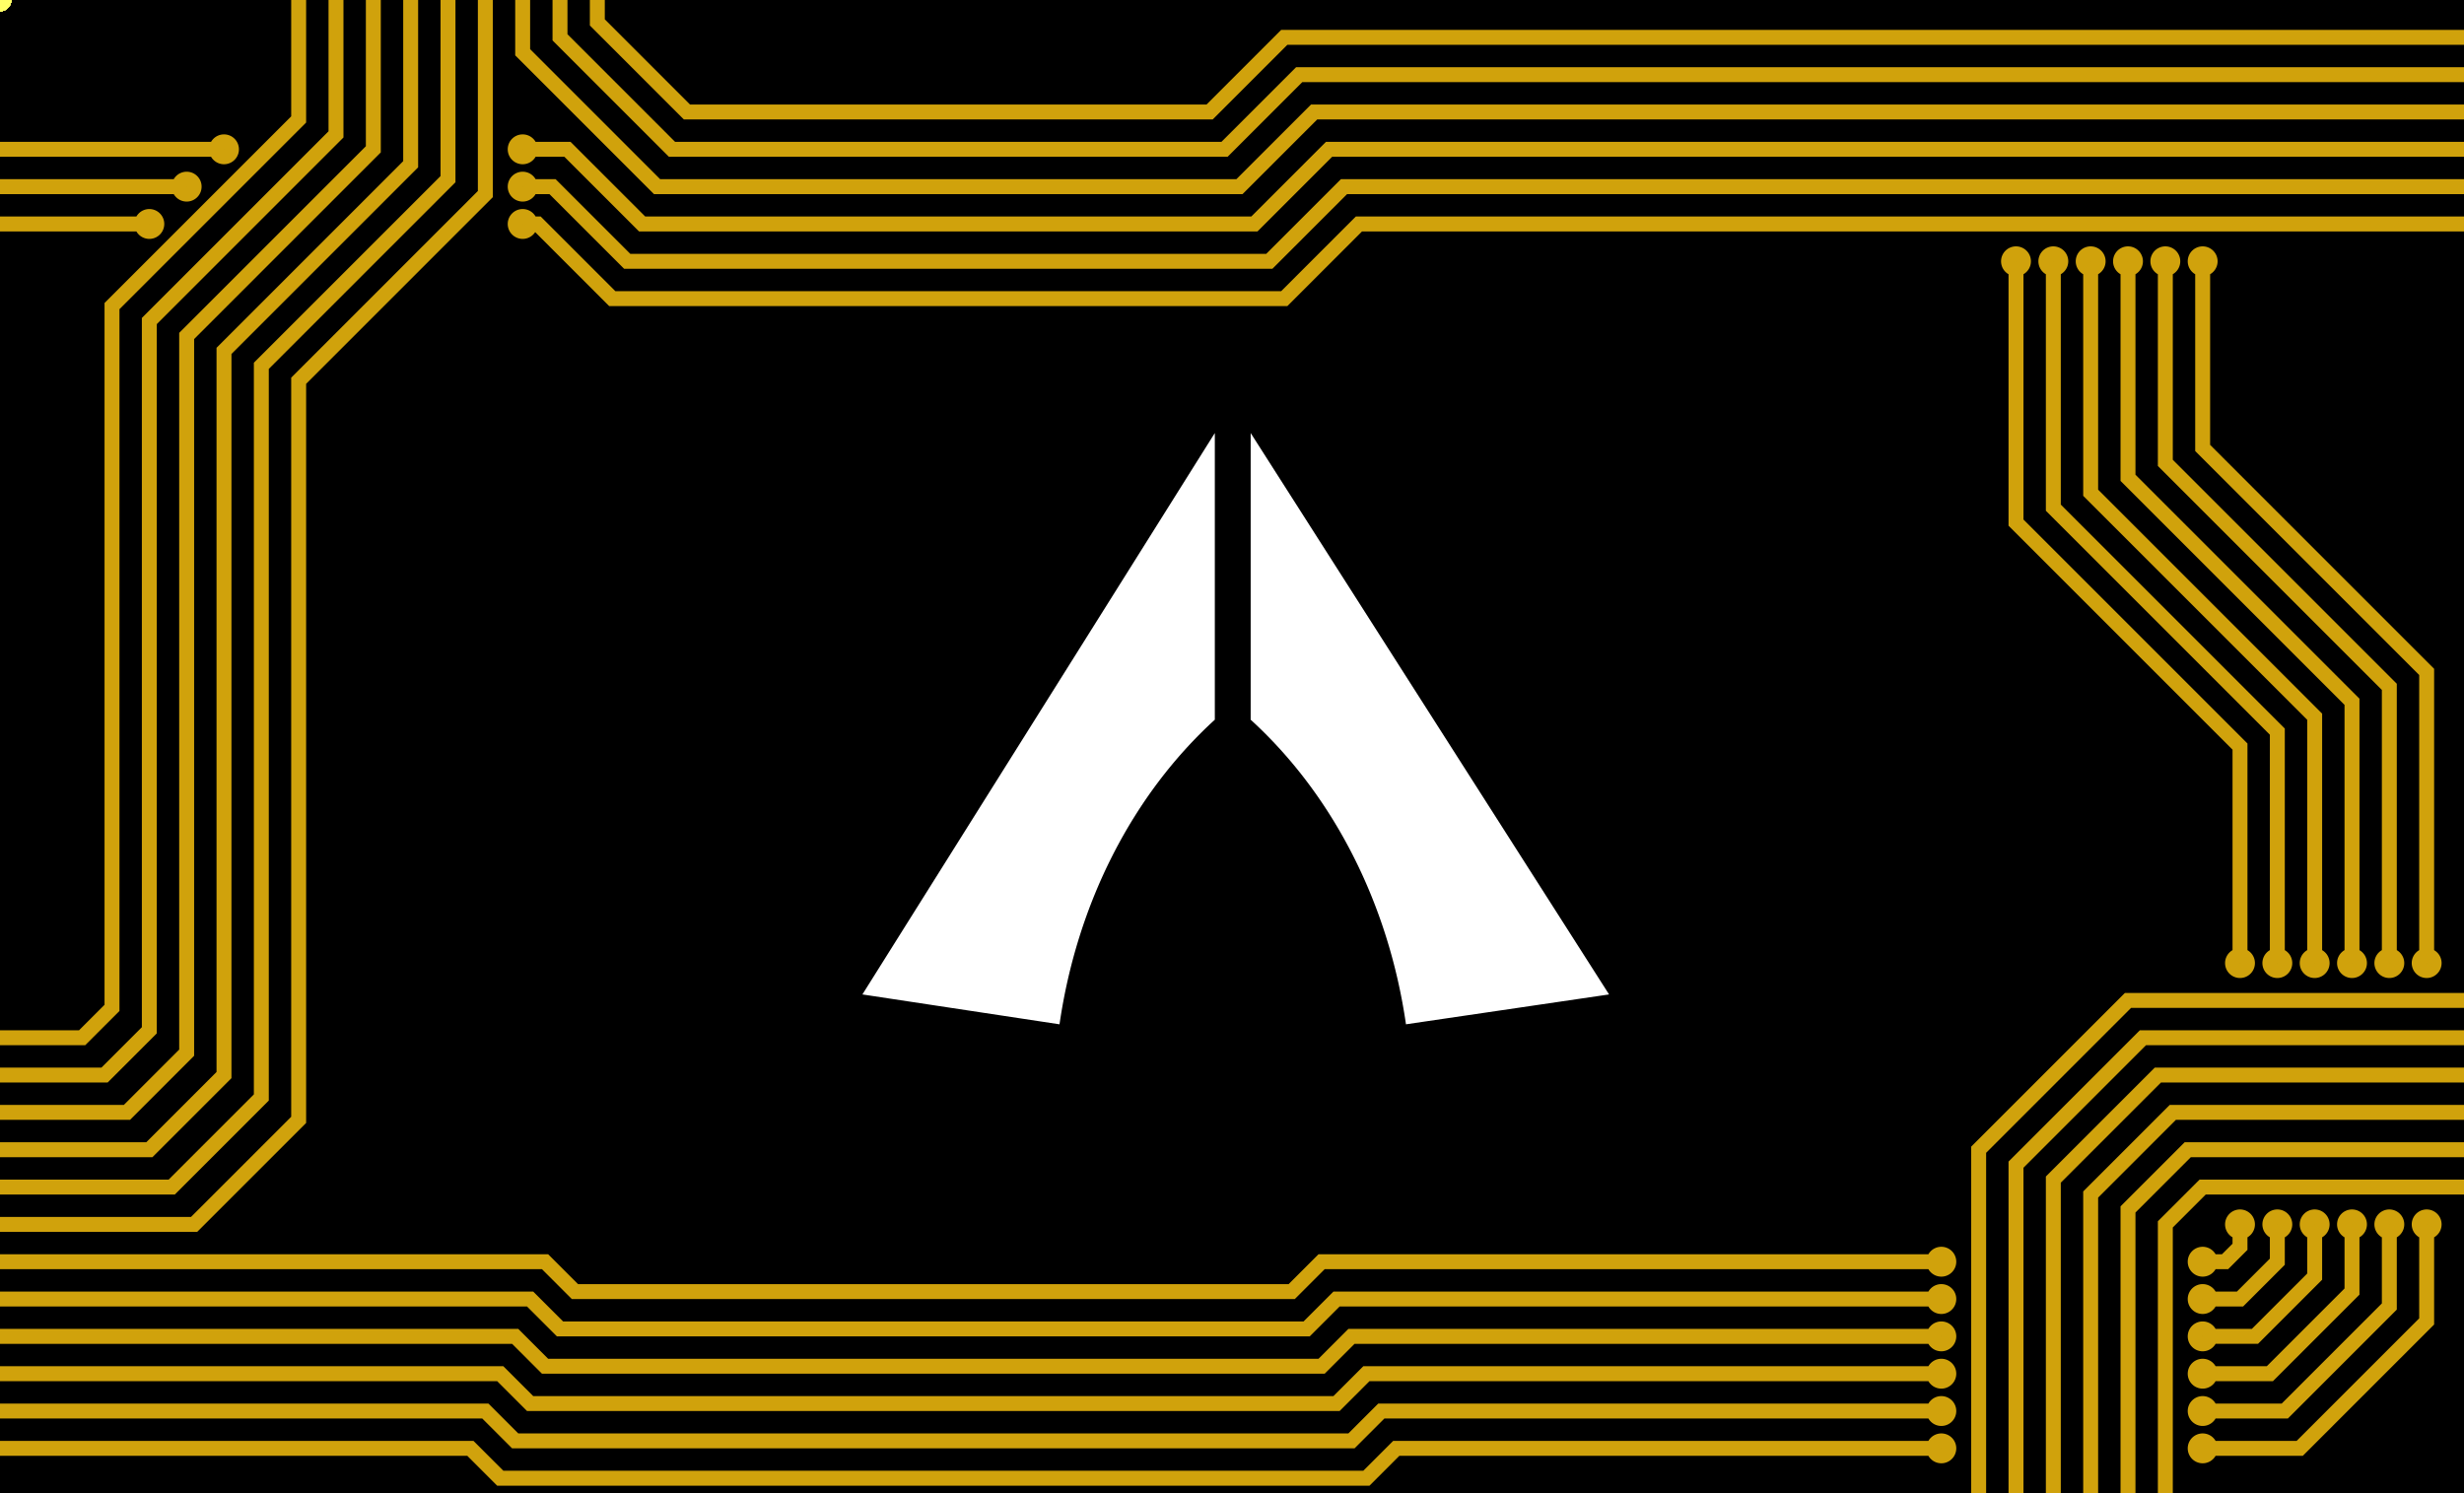<?xml version="1.0" encoding="UTF-8"?>
<svg viewBox="0 0 330 200" width="330" height="200" xmlns="http://www.w3.org/2000/svg">
	<rect width="100%" height="100%" fill="#000"/>
	
	<path id="a" d="
	M270,36 a1,1,0,0,0,0,-2 a1,1,0,0,0,0,2 l0,34 l30,30 l0,28 a1,1,0,0,0,0,2 a1,1,0,0,0,0,-2 m0,37 a1,1,0,0,0,0,-2 a1,1,0,0,0,0,2 l0,2 l-2,2 l-2,0 a1,1,0,0,0,-2,0 a1,1,0,0,0,2,0 m-37,0 a1,1,0,0,0,2,0 a1,1,0,0,0,-2,0 l-82,0 l-4,4 l-96,0 l-4,-4 l-73,0
	M0,139 l11,0 l4,-4 l0,-94 l25,-25 l0,-16
	M0,30 l19,0 a1,1,0,0,0,2,0 a1,1,0,0,0,-2,0 m52,0 a1,1,0,0,0,-2,0 a1,1,0,0,0,2,0 l1,0 l10,10 l90,0 l10,-10 l148,0
	M330,134 l-45,0 l-20,20 l0,56
	M275,36 a1,1,0,0,0,0,-2 a1,1,0,0,0,0,2 l0,32 l30,30 l0,30 a1,1,0,0,0,0,2 a1,1,0,0,0,0,-2 m0,37 a1,1,0,0,0,0,-2 a1,1,0,0,0,0,2 l0,4 l-5,5 l-4,0 a1,1,0,0,0,-2,0 a1,1,0,0,0,2,0 m-37,0 a1,1,0,0,0,2,0 a1,1,0,0,0,-2,0 l-80,0 l-4,4 l-100,0 l-4,-4 l-75,0
	M0,144 l14,0 l6,-6 l0,-95 l25,-25 l0,-18
	M0,25 l24,0 a1,1,0,0,0,2,0 a1,1,0,0,0,-2,0 m47,0 a1,1,0,0,0,-2,0 a1,1,0,0,0,2,0 l3,0 l10,10 l86,0 l10,-10 l150,0
	M330,139 l-43,0 l-17,17 l0,54
	M280,36 a1,1,0,0,0,0,-2 a1,1,0,0,0,0,2 l0,30 l30,30 l0,32 a1,1,0,0,0,0,2 a1,1,0,0,0,0,-2 m0,37 a1,1,0,0,0,0,-2 a1,1,0,0,0,0,2 l0,6 l-8,8 l-6,0 a1,1,0,0,0,-2,0 a1,1,0,0,0,2,0 m-37,0 a1,1,0,0,0,2,0 a1,1,0,0,0,-2,0 l-78,0 l-4,4 l-104,0 l-4,-4 l-77,0
	M0,149 l17,0 l8,-8 l0,-96 l25,-25 l0,-110
	M0,20 l29,0 a1,1,0,0,0,2,0 a1,1,0,0,0,-2,0 m42,0 a1,1,0,0,0,-2,0 a1,1,0,0,0,2,0 l5,0 l10,10 l82,0 l10,-10 l152,0
	M330,144 l-41,0 l-14,14 l0,52
	M285,36 a1,1,0,0,0,0,-2 a1,1,0,0,0,0,2 l0,28 l30,30 l0,34 a1,1,0,0,0,0,2 a1,1,0,0,0,0,-2 m0,37 a1,1,0,0,0,0,-2 a1,1,0,0,0,0,2 l0,8 l-11,11 l-8,0 a1,1,0,0,0,-2,0 a1,1,0,0,0,2,0 m-37,0 a1,1,0,0,0,2,0 a1,1,0,0,0,-2,0 l-76,0 l-4,4 l-108,0 l-4,-4 l-79,0
	M0,154 l20,0 l10,-10 l0,-97 l25,-25 l0,-112
	M70,0 l0,7 l18,18 l78,0 l10,-10 l154,0
	M330,149 l-39,0 l-11,11 l0,50
	M290,36 a1,1,0,0,0,0,-2 a1,1,0,0,0,0,2 l0,26 l30,30 l0,36 a1,1,0,0,0,0,2 a1,1,0,0,0,0,-2 m0,37 a1,1,0,0,0,0,-2 a1,1,0,0,0,0,2 l0,10 l-14,14 l-10,0 a1,1,0,0,0,-2,0 a1,1,0,0,0,2,0 m-37,0 a1,1,0,0,0,2,0 a1,1,0,0,0,-2,0 l-74,0 l-4,4 l-112,0 l-4,-4 l-81,0
	M0,159 l23,0 l12,-12 l0,-98 l25,-25 l0,-114
	M75,0 l0,5 l15,15 l74,0 l10,-10 l156,0
	M330,154 l-37,0 l-8,8 l0,48
	M295,36 a1,1,0,0,0,0,-2 a1,1,0,0,0,0,2 l0,24 l30,30 l0,38 a1,1,0,0,0,0,2 a1,1,0,0,0,0,-2 m0,37 a1,1,0,0,0,0,-2 a1,1,0,0,0,0,2 l0,12 l-17,17 l-12,0 a1,1,0,0,0,-2,0 a1,1,0,0,0,2,0 m-37,0 a1,1,0,0,0,2,0 a1,1,0,0,0,-2,0 l-72,0 l-4,4 l-116,0 l-4,-4 l-83,0
	M0,164 l26,0 l14,-14 l0,-99 l25,-25 l0,-116
	M80,0 l0,3 l12,12 l70,0 l10,-10 l158,0
	M330,159 l-35,0 l-5,5 l0,56
	" fill="none" stroke="#D0A20C" stroke-width="2"/>

	<g stroke="#FF6" fill="#FF6" stroke-width="2">
		<path d="M0.5,0 a0.5,0.5,0,0,0,-0.5,-0.5 a0.5,0.5,0,1,0,0.5,0.5">
			<animateMotion dur="40s" begin="-18.6s" repeatCount="indefinite">
				<mpath href="#a"/>
			</animateMotion>
		</path>
		<path d="M0.5,0 a0.5,0.5,0,0,0,-0.5,-0.5 a0.5,0.5,0,1,0,0.5,0.5">
			<animateMotion dur="40s" begin="-0.0s" repeatCount="indefinite">
				<mpath href="#a"/>
			</animateMotion>
		</path>
		<path d="M0.5,0 a0.5,0.5,0,0,0,-0.5,-0.5 a0.5,0.5,0,1,0,0.5,0.5">
			<animateMotion dur="40s" begin="-4.8s" repeatCount="indefinite">
				<mpath href="#a"/>
			</animateMotion>
		</path>
		<path d="M0.5,0 a0.5,0.5,0,0,0,-0.5,-0.5 a0.5,0.5,0,1,0,0.5,0.5">
			<animateMotion dur="40s" begin="-30.4s" repeatCount="indefinite">
				<mpath href="#a"/>
			</animateMotion>
		</path>
		<path d="M0.5,0 a0.5,0.5,0,0,0,-0.5,-0.5 a0.5,0.5,0,1,0,0.5,0.5">
			<animateMotion dur="40s" begin="-7.8s" repeatCount="indefinite">
				<mpath href="#a"/>
			</animateMotion>
		</path>
		<path d="M0.5,0 a0.5,0.5,0,0,0,-0.5,-0.5 a0.5,0.5,0,1,0,0.5,0.5">
			<animateMotion dur="40s" begin="-1.4s" repeatCount="indefinite">
				<mpath href="#a"/>
			</animateMotion>
		</path>
		<path d="M0.5,0 a0.5,0.5,0,0,0,-0.5,-0.5 a0.5,0.5,0,1,0,0.5,0.5">
			<animateMotion dur="40s" begin="-16.2s" repeatCount="indefinite">
				<mpath href="#a"/>
			</animateMotion>
		</path>
		<path d="M0.5,0 a0.5,0.5,0,0,0,-0.5,-0.5 a0.5,0.5,0,1,0,0.5,0.5">
			<animateMotion dur="40s" begin="-4.2s" repeatCount="indefinite">
				<mpath href="#a"/>
			</animateMotion>
		</path>
		<path d="M0.5,0 a0.5,0.5,0,0,0,-0.5,-0.5 a0.5,0.5,0,1,0,0.5,0.5">
			<animateMotion dur="40s" begin="-37.0s" repeatCount="indefinite">
				<mpath href="#a"/>
			</animateMotion>
		</path>
		<path d="M0.5,0 a0.5,0.5,0,0,0,-0.5,-0.5 a0.5,0.5,0,1,0,0.5,0.5">
			<animateMotion dur="40s" begin="-30.8s" repeatCount="indefinite">
				<mpath href="#a"/>
			</animateMotion>
		</path>
		<path d="M0.5,0 a0.5,0.5,0,0,0,-0.5,-0.5 a0.5,0.5,0,1,0,0.5,0.5">
			<animateMotion dur="40s" begin="-19.8s" repeatCount="indefinite">
				<mpath href="#a"/>
			</animateMotion>
		</path>
		<path d="M0.5,0 a0.5,0.5,0,0,0,-0.5,-0.5 a0.5,0.5,0,1,0,0.5,0.5">
			<animateMotion dur="40s" begin="-24.6s" repeatCount="indefinite">
				<mpath href="#a"/>
			</animateMotion>
		</path>
		<path d="M0.5,0 a0.5,0.5,0,0,0,-0.5,-0.5 a0.5,0.5,0,1,0,0.5,0.5">
			<animateMotion dur="40s" begin="-4.6s" repeatCount="indefinite">
				<mpath href="#a"/>
			</animateMotion>
		</path>
		<path d="M0.5,0 a0.5,0.5,0,0,0,-0.5,-0.5 a0.5,0.5,0,1,0,0.5,0.5">
			<animateMotion dur="40s" begin="-3.6s" repeatCount="indefinite">
				<mpath href="#a"/>
			</animateMotion>
		</path>
		<path d="M0.5,0 a0.5,0.5,0,0,0,-0.5,-0.5 a0.5,0.5,0,1,0,0.5,0.5">
			<animateMotion dur="40s" begin="-6.2s" repeatCount="indefinite">
				<mpath href="#a"/>
			</animateMotion>
		</path>
		<path d="M0.5,0 a0.5,0.5,0,0,0,-0.5,-0.5 a0.5,0.5,0,1,0,0.5,0.5">
			<animateMotion dur="40s" begin="-34.6s" repeatCount="indefinite">
				<mpath href="#a"/>
			</animateMotion>
		</path>
		<path d="M0.5,0 a0.5,0.5,0,0,0,-0.5,-0.5 a0.5,0.5,0,1,0,0.5,0.5">
			<animateMotion dur="40s" begin="-12.8s" repeatCount="indefinite">
				<mpath href="#a"/>
			</animateMotion>
		</path>
		<path d="M0.5,0 a0.5,0.5,0,0,0,-0.5,-0.5 a0.5,0.5,0,1,0,0.5,0.5">
			<animateMotion dur="40s" begin="-39.8s" repeatCount="indefinite">
				<mpath href="#a"/>
			</animateMotion>
		</path>
		<path d="M0.5,0 a0.5,0.5,0,0,0,-0.5,-0.5 a0.5,0.5,0,1,0,0.5,0.5">
			<animateMotion dur="40s" begin="9.2s" repeatCount="indefinite">
				<mpath href="#a"/>
			</animateMotion>
		</path>
		<path d="M0.5,0 a0.5,0.5,0,0,0,-0.5,-0.5 a0.5,0.5,0,1,0,0.5,0.5">
			<animateMotion dur="40s" begin="-16.4s" repeatCount="indefinite">
				<mpath href="#a"/>
			</animateMotion>
		</path>
		<path d="M0.5,0 a0.5,0.5,0,0,0,-0.5,-0.5 a0.5,0.5,0,1,0,0.5,0.5">
			<animateMotion dur="40s" begin="-5.4s" repeatCount="indefinite">
				<mpath href="#a"/>
			</animateMotion>
		</path>
		<path d="M0.5,0 a0.5,0.5,0,0,0,-0.5,-0.5 a0.5,0.5,0,1,0,0.5,0.5">
			<animateMotion dur="40s" begin="-29.0s" repeatCount="indefinite">
				<mpath href="#a"/>
			</animateMotion>
		</path>
		<path d="M0.5,0 a0.5,0.5,0,0,0,-0.5,-0.5 a0.5,0.5,0,1,0,0.5,0.5">
			<animateMotion dur="40s" begin="-16.0s" repeatCount="indefinite">
				<mpath href="#a"/>
			</animateMotion>
		</path>
		<path d="M0.5,0 a0.5,0.5,0,0,0,-0.5,-0.5 a0.5,0.5,0,1,0,0.5,0.5">
			<animateMotion dur="40s" begin="-37.6s" repeatCount="indefinite">
				<mpath href="#a"/>
			</animateMotion>
		</path>
		<path d="M0.5,0 a0.5,0.5,0,0,0,-0.5,-0.5 a0.5,0.5,0,1,0,0.5,0.5">
			<animateMotion dur="40s" begin="-1.0s" repeatCount="indefinite">
				<mpath href="#a"/>
			</animateMotion>
		</path>
		<path d="M0.5,0 a0.5,0.5,0,0,0,-0.5,-0.5 a0.5,0.5,0,1,0,0.5,0.5">
			<animateMotion dur="40s" begin="-3.2s" repeatCount="indefinite">
				<mpath href="#a"/>
			</animateMotion>
		</path>
		<path d="M0.5,0 a0.5,0.5,0,0,0,-0.5,-0.5 a0.5,0.5,0,1,0,0.5,0.5">
			<animateMotion dur="40s" begin="-9.6s" repeatCount="indefinite">
				<mpath href="#a"/>
			</animateMotion>
		</path>
		<path d="M0.5,0 a0.5,0.5,0,0,0,-0.5,-0.5 a0.5,0.5,0,1,0,0.5,0.5">
			<animateMotion dur="40s" begin="-7.0s" repeatCount="indefinite">
				<mpath href="#a"/>
			</animateMotion>
		</path>
		<path d="M0.5,0 a0.5,0.5,0,0,0,-0.5,-0.5 a0.5,0.5,0,1,0,0.5,0.5">
			<animateMotion dur="40s" begin="-26.0s" repeatCount="indefinite">
				<mpath href="#a"/>
			</animateMotion>
		</path>
		<path d="M0.5,0 a0.5,0.5,0,0,0,-0.5,-0.5 a0.5,0.5,0,1,0,0.5,0.5">
			<animateMotion dur="40s" begin="-14.2s" repeatCount="indefinite">
				<mpath href="#a"/>
			</animateMotion>
		</path>
		<path d="M0.5,0 a0.5,0.5,0,0,0,-0.5,-0.5 a0.5,0.5,0,1,0,0.5,0.5">
			<animateMotion dur="40s" begin="-18.2s" repeatCount="indefinite">
				<mpath href="#a"/>
			</animateMotion>
		</path>
		<path d="M0.5,0 a0.5,0.5,0,0,0,-0.5,-0.5 a0.5,0.5,0,1,0,0.5,0.5">
			<animateMotion dur="40s" begin="-21.0s" repeatCount="indefinite">
				<mpath href="#a"/>
			</animateMotion>
		</path>
		<path d="M0.5,0 a0.5,0.5,0,0,0,-0.5,-0.5 a0.5,0.5,0,1,0,0.5,0.5">
			<animateMotion dur="40s" begin="-12.0s" repeatCount="indefinite">
				<mpath href="#a"/>
			</animateMotion>
		</path>
		<path d="M0.5,0 a0.5,0.5,0,0,0,-0.5,-0.5 a0.5,0.5,0,1,0,0.5,0.5">
			<animateMotion dur="40s" begin="-32.8s" repeatCount="indefinite">
				<mpath href="#a"/>
			</animateMotion>
		</path>
		<path d="M0.5,0 a0.5,0.5,0,0,0,-0.5,-0.5 a0.5,0.5,0,1,0,0.5,0.5">
			<animateMotion dur="40s" begin="-39.8s" repeatCount="indefinite">
				<mpath href="#a"/>
			</animateMotion>
		</path>
		<path d="M0.5,0 a0.5,0.5,0,0,0,-0.5,-0.5 a0.5,0.5,0,1,0,0.5,0.5">
			<animateMotion dur="40s" begin="-17.8s" repeatCount="indefinite">
				<mpath href="#a"/>
			</animateMotion>
		</path>
		<path d="M0.5,0 a0.5,0.5,0,0,0,-0.5,-0.5 a0.5,0.5,0,1,0,0.5,0.5">
			<animateMotion dur="40s" begin="-11.4s" repeatCount="indefinite">
				<mpath href="#a"/>
			</animateMotion>
		</path>
		<path d="M0.5,0 a0.5,0.5,0,0,0,-0.5,-0.5 a0.5,0.5,0,1,0,0.5,0.5">
			<animateMotion dur="40s" begin="-35.2s" repeatCount="indefinite">
				<mpath href="#a"/>
			</animateMotion>
		</path>
		<path d="M0.5,0 a0.5,0.5,0,0,0,-0.5,-0.5 a0.5,0.5,0,1,0,0.5,0.5">
			<animateMotion dur="40s" begin="-23.4s" repeatCount="indefinite">
				<mpath href="#a"/>
			</animateMotion>
		</path>
		<path d="M0.5,0 a0.5,0.5,0,0,0,-0.5,-0.5 a0.5,0.5,0,1,0,0.5,0.5">
			<animateMotion dur="40s" begin="-11.6s" repeatCount="indefinite">
				<mpath href="#a"/>
			</animateMotion>
		</path>
	</g>
	
	<path d="M128.75 60 m59 0-59 94 33 5a70 82 0 0 1 26-51v-48m6 0 60 94-34 5a70 82 0 0 0-26-51v-48" transform="matrix(0.8, 0, 0, 0.8, 12.5, 10)" fill="#fff"/>
</svg>
